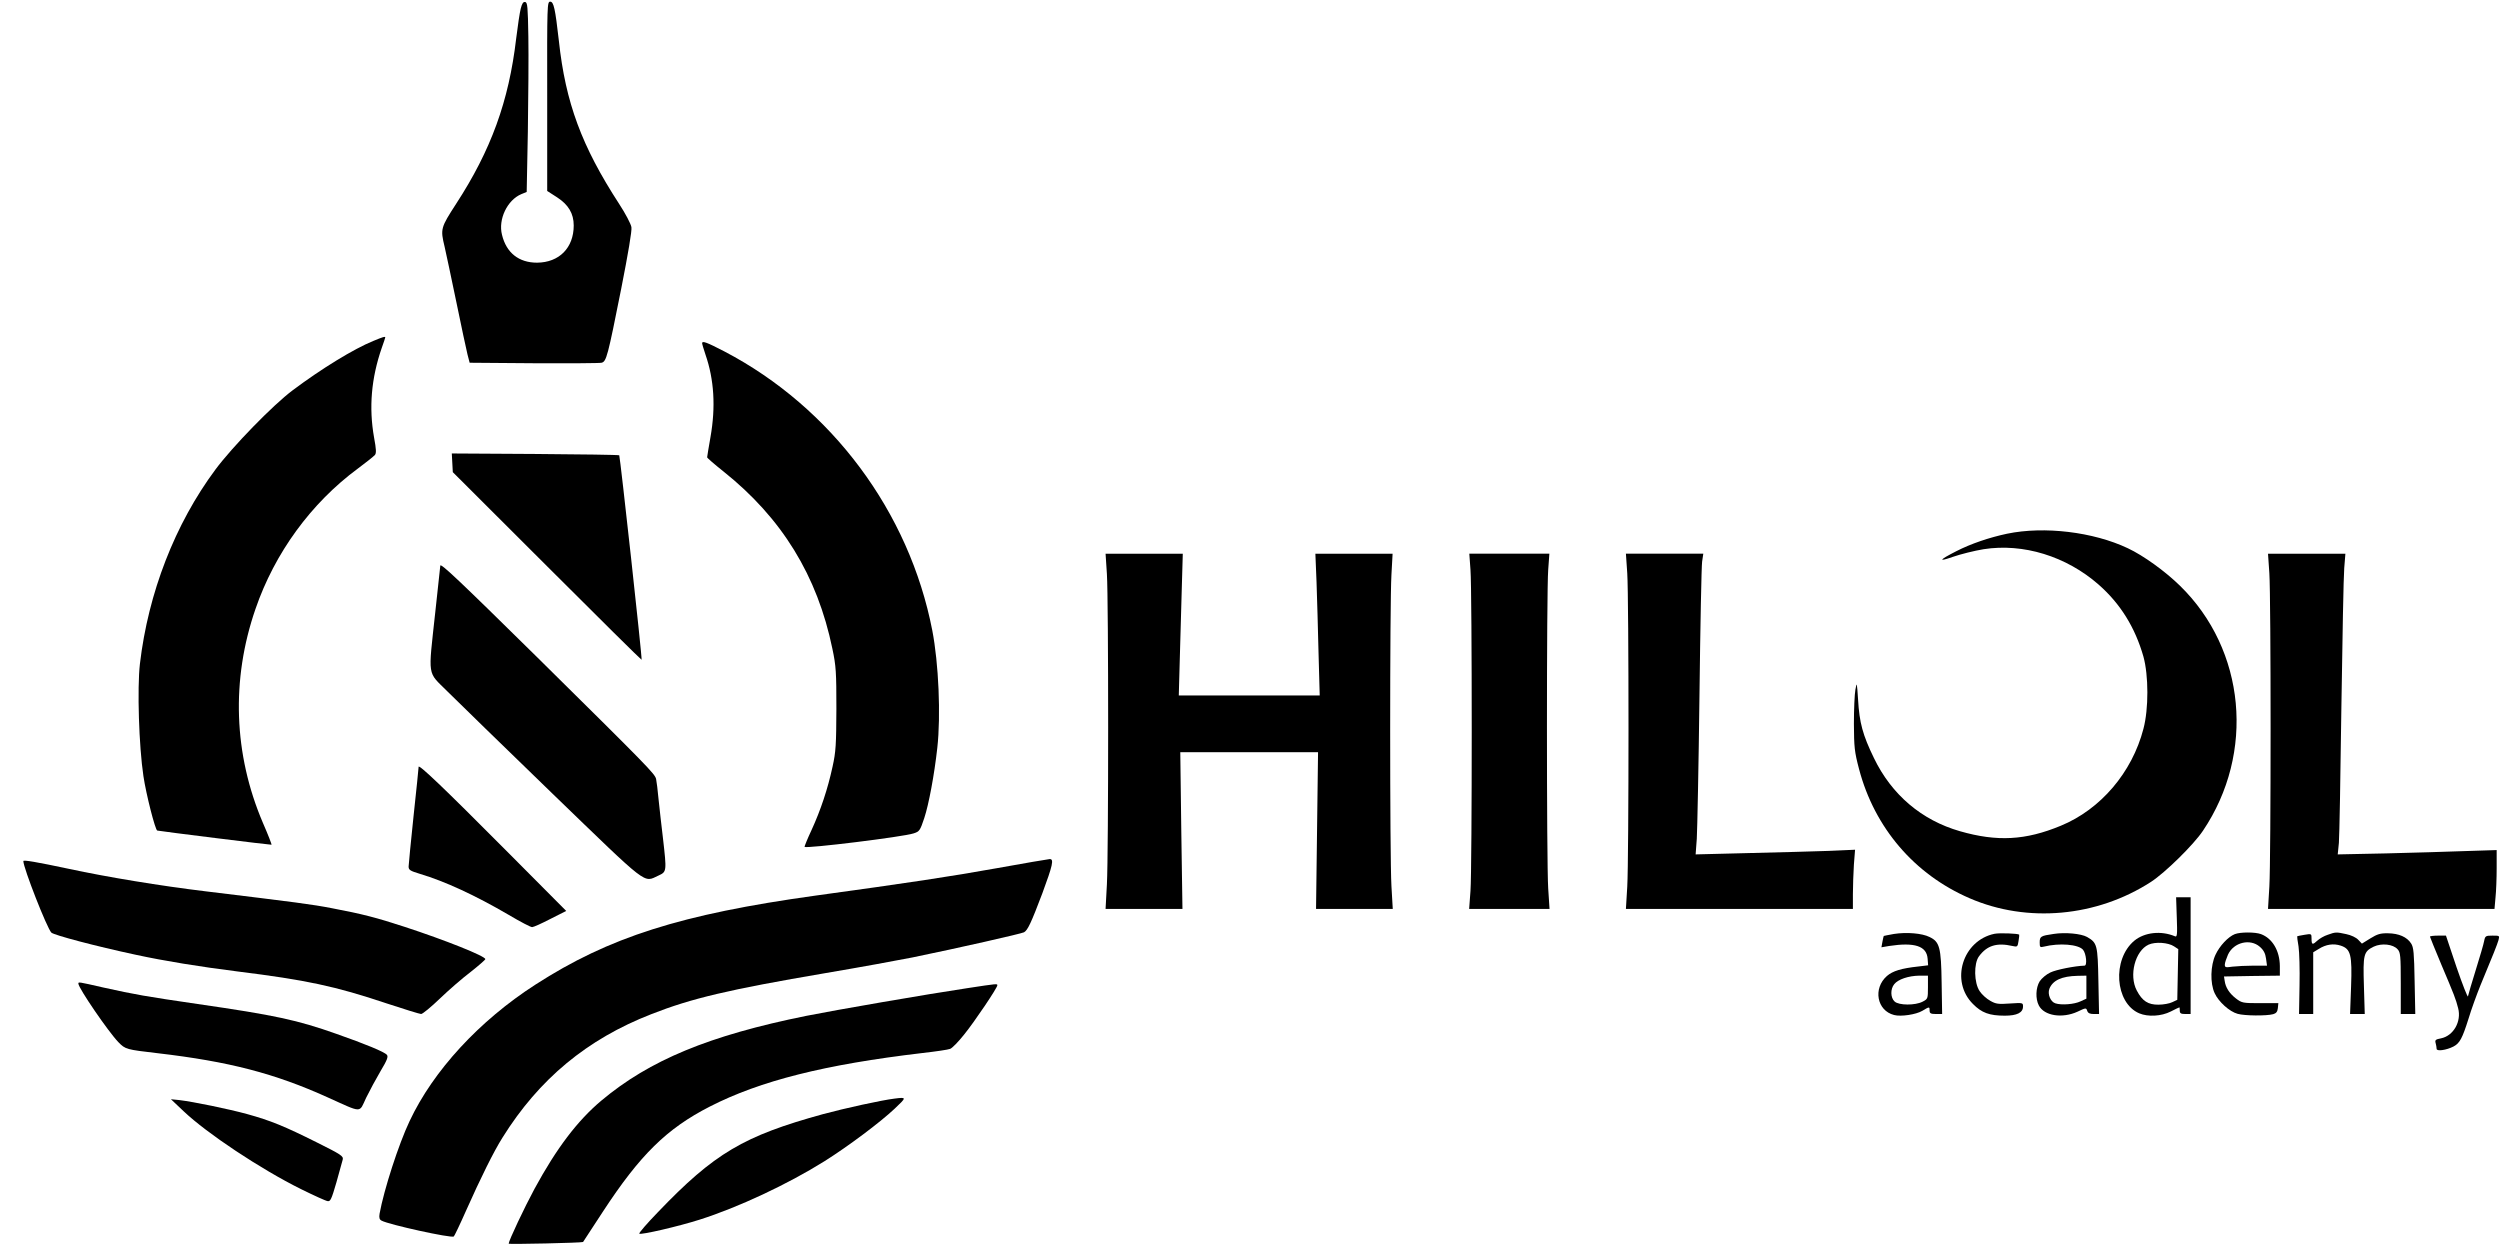 <?xml version="1.0" standalone="no"?>
<!DOCTYPE svg PUBLIC "-//W3C//DTD SVG 20010904//EN"
 "http://www.w3.org/TR/2001/REC-SVG-20010904/DTD/svg10.dtd">
<svg version="1.0" xmlns="http://www.w3.org/2000/svg"
 width="1499pt" height="746pt" viewBox="0 0 1499 746"
 preserveAspectRatio="xMidYMid meet">

<g transform="translate(0,746) scale(0.1,-0.1)"
fill="#000000" stroke="none">
<path d="M3122 7407 c-6 -24 -18 -104 -27 -178 -44 -376 -151 -670 -360 -991
-93 -144 -95 -150 -69 -258 8 -36 40 -184 70 -330 30 -146 60 -287 67 -315
l13 -50 385 -3 c211 -1 394 0 406 3 29 7 37 38 118 445 41 208 65 348 61 368
-3 19 -36 82 -74 140 -224 345 -321 606 -361 977 -22 194 -31 235 -52 235 -18
0 -19 -15 -18 -567 l0 -568 59 -38 c68 -44 100 -97 100 -169 0 -134 -87 -222
-220 -223 -109 0 -184 59 -210 167 -24 93 32 209 116 244 l32 13 7 363 c3 200
5 455 3 568 -3 179 -5 205 -19 208 -12 2 -19 -9 -27 -41z"/>
<path d="M2239 5416 c-118 -48 -312 -167 -484 -296 -119 -89 -362 -339 -463
-475 -243 -327 -403 -740 -453 -1165 -17 -147 -6 -494 21 -674 16 -108 71
-324 83 -326 23 -5 683 -87 685 -85 2 2 -21 61 -52 132 -175 410 -191 857 -44
1282 115 335 333 634 613 841 50 37 96 74 103 82 9 11 8 34 -5 104 -32 180
-17 356 46 538 12 33 21 61 21 63 0 7 -16 2 -71 -21z"/>
<path d="M4210 5402 c0 -5 9 -35 20 -68 52 -150 62 -314 30 -495 -11 -63 -20
-117 -20 -121 0 -4 44 -42 98 -85 350 -279 563 -625 653 -1063 22 -103 24
-141 24 -360 -1 -215 -3 -257 -23 -347 -29 -134 -71 -260 -126 -380 -25 -53
-43 -99 -42 -101 12 -11 591 60 654 81 35 11 39 17 64 92 27 82 60 258 78 420
22 195 8 509 -30 705 -138 711 -604 1336 -1245 1672 -108 56 -135 66 -135 50z"/>
<path d="M2712 4685 l3 -56 565 -564 c310 -310 566 -563 567 -561 5 4 -129
1220 -134 1226 -3 3 -230 6 -504 8 l-500 3 3 -56z"/>
<path d="M12035 4260 c-108 -23 -217 -60 -305 -105 -104 -53 -112 -66 -21 -34
46 16 130 37 185 46 237 37 495 -42 689 -212 131 -115 219 -257 269 -432 31
-112 32 -313 0 -433 -68 -262 -257 -483 -495 -581 -212 -88 -382 -97 -605 -33
-230 66 -410 219 -516 439 -67 138 -87 211 -95 350 -7 105 -7 108 -16 60 -5
-27 -9 -120 -9 -205 1 -140 3 -166 31 -272 93 -352 332 -631 663 -774 346
-150 762 -112 1087 98 86 56 256 223 312 307 314 466 256 1085 -138 1469 -89
87 -219 181 -313 225 -207 98 -501 133 -723 87z"/>
<path d="M6637 4018 c10 -160 10 -1669 0 -1860 l-8 -148 231 0 230 0 -7 470
-6 470 413 0 413 0 -6 -470 -6 -470 230 0 230 0 -8 138 c-10 177 -10 1698 0
1865 l7 127 -231 0 -232 0 7 -172 c3 -95 9 -287 12 -425 l7 -253 -423 0 -422
0 6 218 c3 119 9 310 12 425 l6 207 -231 0 -232 0 8 -122z"/>
<path d="M8817 4043 c10 -128 10 -1786 0 -1925 l-8 -108 241 0 241 0 -8 123
c-10 158 -10 1782 0 1910 l7 97 -240 0 -240 0 7 -97z"/>
<path d="M9757 4023 c10 -153 10 -1708 0 -1880 l-8 -133 681 0 680 0 0 88 c0
49 3 129 6 178 l7 89 -159 -7 c-88 -3 -303 -9 -478 -13 l-319 -8 7 94 c3 52
11 436 16 854 5 418 12 781 16 808 l7 47 -232 0 -232 0 8 -117z"/>
<path d="M13607 4023 c10 -153 10 -1708 0 -1880 l-8 -133 679 0 679 0 6 68 c4
37 7 116 7 176 l0 109 -187 -6 c-104 -4 -318 -10 -477 -14 l-289 -6 7 69 c3
38 10 405 15 815 6 410 13 785 17 832 l7 87 -232 0 -232 0 8 -117z"/>
<path d="M2640 4068 c0 -2 -14 -127 -30 -278 -43 -399 -50 -353 73 -476 56
-56 340 -332 630 -613 584 -564 543 -533 635 -491 50 23 50 24 27 225 -9 72
-20 175 -26 230 -5 55 -12 111 -15 124 -7 31 -48 73 -715 732 -473 466 -579
566 -579 547z"/>
<path d="M2510 2862 c0 -5 -13 -137 -30 -292 -16 -155 -30 -293 -30 -306 0
-20 9 -26 69 -44 150 -45 330 -128 532 -246 69 -41 132 -74 140 -73 8 0 57 22
109 49 l95 48 -365 367 c-370 372 -520 515 -520 497z"/>
<path d="M5975 2254 c-279 -50 -524 -87 -1085 -164 -807 -112 -1238 -249
-1680 -534 -337 -217 -612 -516 -754 -818 -66 -139 -154 -412 -180 -555 -4
-25 -1 -35 12 -42 44 -24 417 -106 433 -95 3 2 37 72 74 156 86 193 165 353
218 437 219 351 507 590 892 740 242 95 462 147 1043 246 207 35 442 78 522
94 278 57 652 142 670 151 22 12 43 57 110 234 62 168 71 206 44 205 -11 -1
-154 -25 -319 -55z"/>
<path d="M140 2297 c0 -41 142 -403 168 -429 16 -15 264 -81 507 -133 171 -37
380 -71 610 -100 410 -51 585 -88 892 -191 106 -35 200 -64 208 -64 9 0 60 42
113 93 53 51 136 123 185 160 48 38 87 72 87 76 0 18 -240 114 -485 194 -165
54 -253 77 -433 111 -124 24 -212 35 -762 102 -265 32 -588 85 -815 134 -198
42 -275 55 -275 47z"/>
<path d="M13052 1960 c4 -106 2 -120 -11 -114 -83 35 -182 24 -243 -26 -135
-112 -117 -374 29 -436 52 -22 132 -18 189 11 27 14 50 25 52 25 1 0 2 -9 2
-20 0 -16 7 -20 33 -20 l32 0 0 350 0 350 -44 0 -43 0 4 -120z m-17 -174 l26
-17 -3 -152 -3 -152 -30 -14 c-16 -8 -53 -15 -82 -15 -63 -1 -98 22 -131 85
-48 91 -10 238 71 275 40 18 117 13 152 -10z"/>
<path d="M11356 1860 c-32 -6 -60 -11 -61 -12 -1 -2 -5 -18 -8 -35 l-6 -33 47
8 c152 23 224 0 230 -76 l3 -40 -58 -7 c-103 -11 -154 -27 -189 -57 -85 -75
-60 -208 43 -234 41 -11 132 3 169 25 43 26 44 26 44 1 0 -16 7 -20 38 -20
l37 0 -3 187 c-3 214 -12 246 -73 275 -44 22 -136 30 -213 18z m204 -320 c0
-68 -1 -70 -32 -86 -44 -23 -142 -23 -168 1 -25 23 -26 75 -2 104 23 29 85 50
150 51 l52 0 0 -70z"/>
<path d="M11959 1861 c-192 -40 -267 -284 -129 -421 52 -53 99 -70 191 -70 73
0 109 18 109 55 0 23 -1 23 -79 18 -68 -5 -84 -3 -117 16 -22 12 -51 38 -64
58 -34 50 -36 166 -4 209 48 65 107 83 200 62 30 -7 32 -5 37 29 4 21 5 38 4
39 -8 7 -118 11 -148 5z"/>
<path d="M12313 1860 c-77 -11 -83 -15 -83 -51 0 -28 2 -31 25 -25 93 23 207
14 235 -19 19 -23 26 -95 9 -95 -59 -2 -170 -24 -205 -41 -24 -11 -52 -35 -64
-53 -24 -39 -26 -105 -5 -145 32 -62 140 -79 232 -37 50 24 52 24 58 5 5 -14
16 -19 39 -19 l32 0 -4 198 c-4 216 -7 229 -68 264 -36 20 -131 29 -201 18z
m197 -319 l0 -69 -35 -16 c-37 -18 -115 -24 -151 -12 -29 9 -48 55 -36 87 20
51 74 76 170 78 l52 1 0 -69z"/>
<path d="M13400 1859 c-40 -16 -91 -70 -116 -124 -30 -64 -33 -170 -5 -230 23
-51 89 -111 138 -124 42 -12 173 -13 213 -2 18 5 26 15 28 36 l3 30 -109 0
c-103 0 -110 1 -145 28 -39 30 -63 66 -68 107 l-4 25 168 3 167 2 0 58 c-1 91
-44 165 -113 191 -35 13 -123 13 -157 0z m150 -76 c23 -20 33 -40 37 -70 l6
-43 -80 0 c-44 0 -101 -3 -127 -6 -41 -6 -46 -5 -46 12 0 11 9 37 19 60 34 74
133 98 191 47z"/>
<path d="M13957 1855 c-22 -7 -49 -23 -61 -34 -30 -28 -36 -27 -36 10 0 31 0
31 -42 24 -24 -4 -44 -8 -44 -9 -1 0 2 -28 8 -61 5 -33 8 -138 6 -233 l-3
-172 43 0 42 0 0 185 0 185 33 20 c44 28 89 34 132 20 60 -20 69 -54 62 -247
l-6 -163 44 0 44 0 -5 168 c-6 190 -2 206 59 236 47 22 116 15 143 -16 17 -18
19 -39 19 -204 l0 -184 43 0 44 0 -4 198 c-3 168 -6 202 -21 225 -25 39 -74
60 -138 61 -46 1 -65 -5 -107 -31 l-50 -31 -22 23 c-13 14 -43 28 -72 34 -60
13 -64 13 -111 -4z"/>
<path d="M14570 1844 c0 -3 31 -78 68 -167 78 -184 87 -207 101 -262 21 -80
-28 -166 -103 -181 -32 -6 -37 -10 -32 -28 3 -11 6 -27 6 -35 0 -16 58 -8 101
14 38 20 53 49 90 166 17 57 50 147 71 199 80 192 101 246 109 273 7 27 7 27
-36 27 -41 0 -44 -2 -50 -32 -3 -18 -26 -96 -50 -173 -24 -77 -45 -148 -47
-159 -1 -10 -32 68 -68 173 l-64 191 -48 0 c-27 0 -48 -3 -48 -6z"/>
<path d="M470 1562 c0 -26 180 -289 240 -351 42 -43 47 -44 235 -66 428 -50
702 -121 1020 -265 211 -95 187 -95 230 -3 21 43 60 115 87 161 39 65 47 86
38 97 -15 18 -129 65 -303 126 -234 83 -369 112 -832 179 -314 46 -372 56
-566 99 -153 35 -149 34 -149 23z"/>
<path d="M5800 1535 c-235 -35 -796 -132 -965 -166 -584 -118 -940 -266 -1229
-508 -144 -121 -269 -286 -401 -529 -59 -109 -155 -312 -155 -329 0 -5 442 5
446 10 1 1 54 83 119 182 223 341 383 498 641 630 303 155 690 252 1274 321
80 9 155 20 167 25 12 4 50 43 84 86 64 79 199 280 199 295 0 10 3 11 -180
-17z"/>
<path d="M5365 873 c-81 -10 -299 -58 -429 -93 -477 -131 -653 -235 -991 -588
-65 -67 -115 -125 -112 -129 9 -9 237 44 362 84 233 74 529 213 748 350 146
92 335 234 421 315 73 69 73 70 1 61z"/>
<path d="M1101 797 c140 -133 462 -347 704 -467 77 -38 149 -71 160 -72 16 -3
23 12 52 112 17 63 35 125 38 137 5 21 -9 30 -155 103 -194 97 -277 131 -418
170 -113 31 -323 74 -407 84 l-50 5 76 -72z"/>
</g>
</svg>
